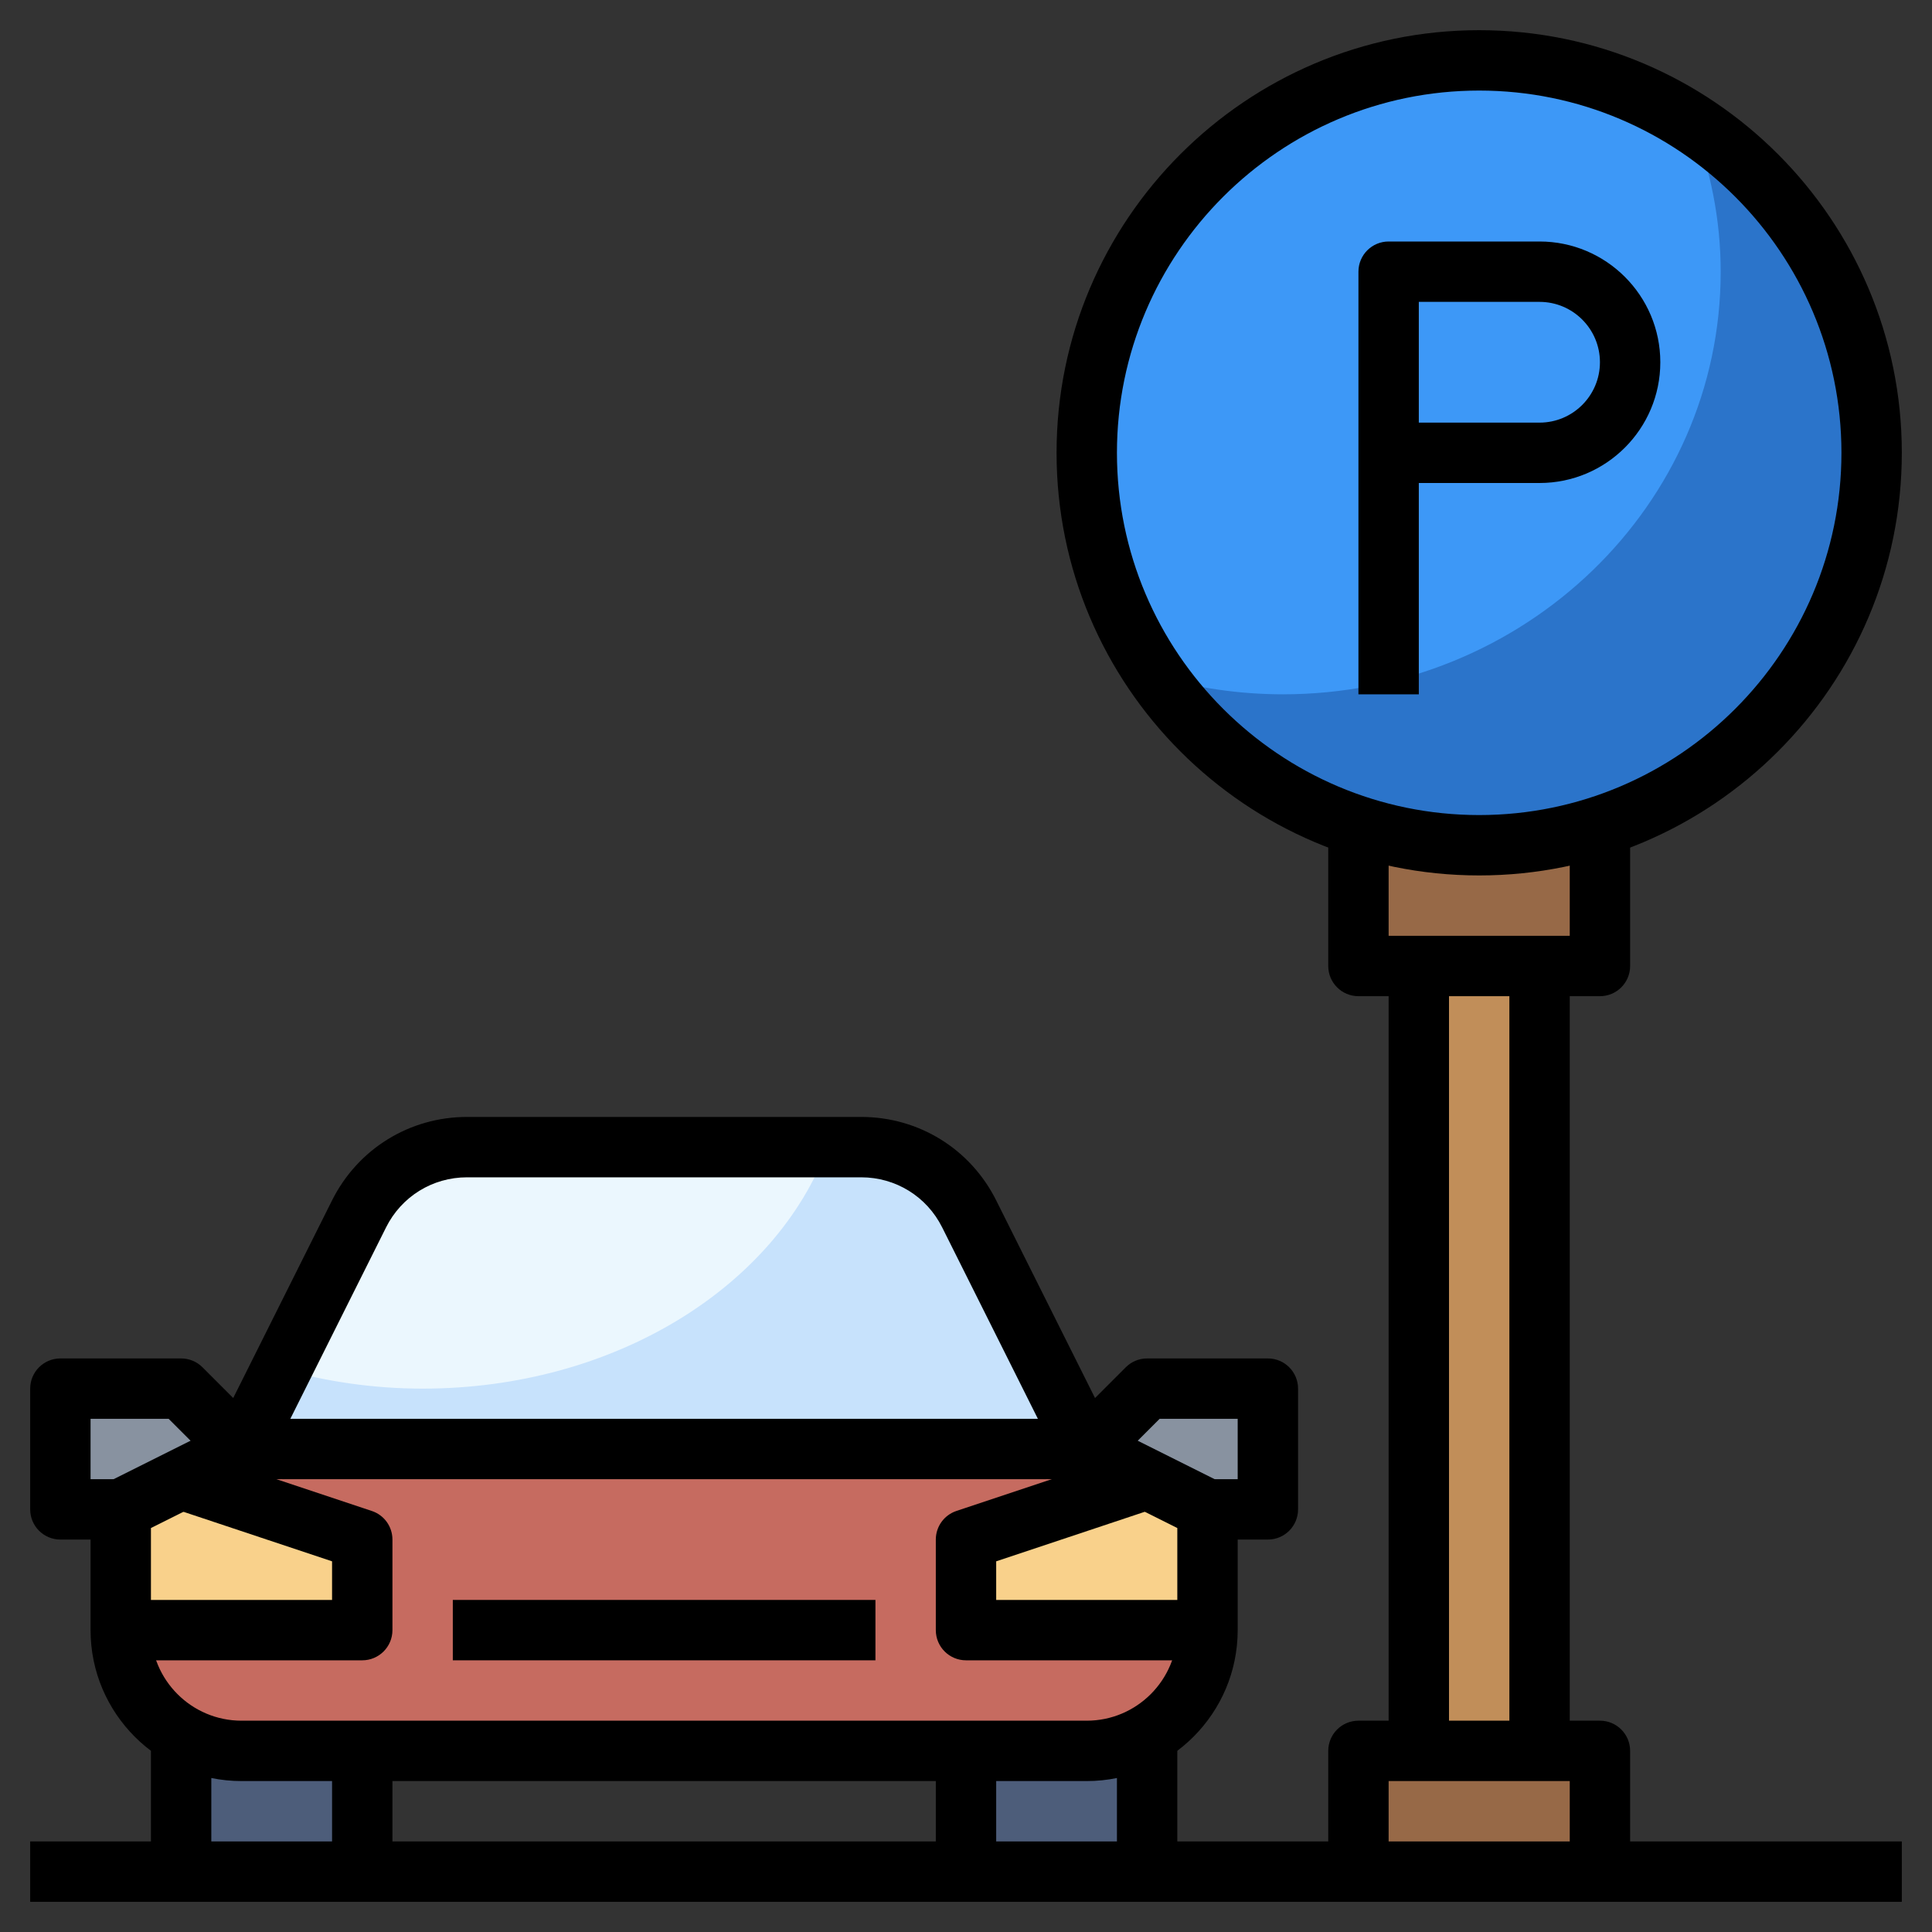<svg id="Layer_3" enable-background="new 0 0 64 64" height="512" viewBox="0 0 64 64" width="512" xmlns="http://www.w3.org/2000/svg"><rect x="0" y="0" width="64" height="64" fill="#333333" stroke="none"/><g><g><path d="m32 56h6v6h-6z" fill="#4d5d7a"/></g><g><path d="m6 62v-6h6v6" fill="#4d5d7a"/></g><g><path d="m36 48 4 2v4c0 2.209-1.791 4-4 4h-28c-2.209 0-4-1.791-4-4v-4l4-2z" fill="#c66b60"/></g><g><path d="m6 49 6 2v3h-8v-4" fill="#f9d18b"/></g><g><path d="m38 49-6 2v3h8v-4" fill="#f9d18b"/></g><g><path d="m36 48-3.894-7.789c-.678-1.355-2.063-2.211-3.578-2.211h-13.056c-1.515 0-2.9.856-3.578 2.211l-3.894 7.789" fill="#c7e2fc"/></g><g><path d="m14 46c6.351 0 11.706-3.376 13.42-8h-11.948c-1.515 0-2.9.856-3.578 2.211l-2.569 5.137c1.464.415 3.033.652 4.675.652z" fill="#ebf7fe"/></g><g><path d="m40 50h2v-4h-4l-2 2" fill="#8892a0"/></g><g><path d="m4 50h-2v-4h4l2 2" fill="#8892a0"/></g><g><path d="m45 26h8v6h-8z" fill="#976947"/></g><g><path d="m45 58h8v4h-8z" fill="#976947"/></g><g><path d="m47 32h4v26h-4z" fill="#c18e59"/></g><g><circle cx="49" cy="15" fill="#2b74ca" r="13"/></g><g><path d="m36 15c0 2.753.861 5.302 2.321 7.404 1.324.384 2.725.596 4.179.596 8.008 0 14.5-6.268 14.5-14 0-1.727-.339-3.374-.932-4.901-2.035-1.323-4.459-2.099-7.068-2.099-7.18 0-13 5.82-13 13z" fill="#3d98f7"/></g><g><path d="m1 61h62v2h-62z"/></g><g><path d="m49 29c-7.72 0-14-6.28-14-14s6.28-14 14-14 14 6.28 14 14-6.28 14-14 14zm0-26c-6.617 0-12 5.383-12 12s5.383 12 12 12 12-5.383 12-12-5.383-12-12-12z"/></g><g><path d="m47 23h-2v-14c0-.553.448-1 1-1h5c2.206 0 4 1.794 4 4s-1.794 4-4 4h-4zm0-9h4c1.103 0 2-.897 2-2s-.897-2-2-2h-4z"/></g><g><path d="m53 33h-8c-.552 0-1-.447-1-1v-4h2v3h6v-3h2v4c0 .553-.448 1-1 1z"/></g><g><path d="m46 32h2v26h-2z"/></g><g><path d="m50 32h2v26h-2z"/></g><g><path d="m54 62h-2v-3h-6v3h-2v-4c0-.553.448-1 1-1h8c.552 0 1 .447 1 1z"/></g><g><path d="m36 59h-28c-2.757 0-5-2.243-5-5v-4c0-.379.214-.725.553-.895l4-2c.138-.069.292-.105.447-.105h28c.155 0 .309.036.447.105l4 2c.339.17.553.516.553.895v4c0 2.757-2.243 5-5 5zm-31-8.382v3.382c0 1.654 1.346 3 3 3h28c1.654 0 3-1.346 3-3v-3.382l-3.236-1.618h-27.528z"/></g><g><path d="m11 58h2v4h-2z"/></g><g><path d="m5 57h2v5h-2z"/></g><g><path d="m37 57h2v5h-2z"/></g><g><path d="m31 58h2v4h-2z"/></g><g><path d="m12 55h-8v-2h7v-1.279l-5.316-1.772.633-1.896 6 2c.408.135.683.516.683.947v3c0 .553-.448 1-1 1z"/></g><g><path d="m40 55h-8c-.552 0-1-.447-1-1v-3c0-.431.275-.812.684-.948l6-2 .633 1.896-5.317 1.773v1.279h7z"/></g><g><path d="m15 53h14v2h-14z"/></g><g><path d="m35.105 48.447-3.895-7.789c-.51-1.022-1.539-1.658-2.682-1.658h-13.056c-1.144 0-2.172.636-2.683 1.658l-3.895 7.789-1.789-.895 3.895-7.788c.853-1.705 2.566-2.764 4.472-2.764h13.056c1.906 0 3.62 1.059 4.472 2.764l3.895 7.789z"/></g><g><path d="m42 51h-2v-2h1v-2h-2.586l-1.707 1.707-1.414-1.414 2-2c.187-.188.442-.293.707-.293h4c.552 0 1 .447 1 1v4c0 .553-.448 1-1 1z"/></g><g><path d="m4 51h-2c-.552 0-1-.447-1-1v-4c0-.553.448-1 1-1h4c.265 0 .52.105.707.293l2 2-1.414 1.414-1.707-1.707h-2.586v2h1z"/></g></g></svg>
